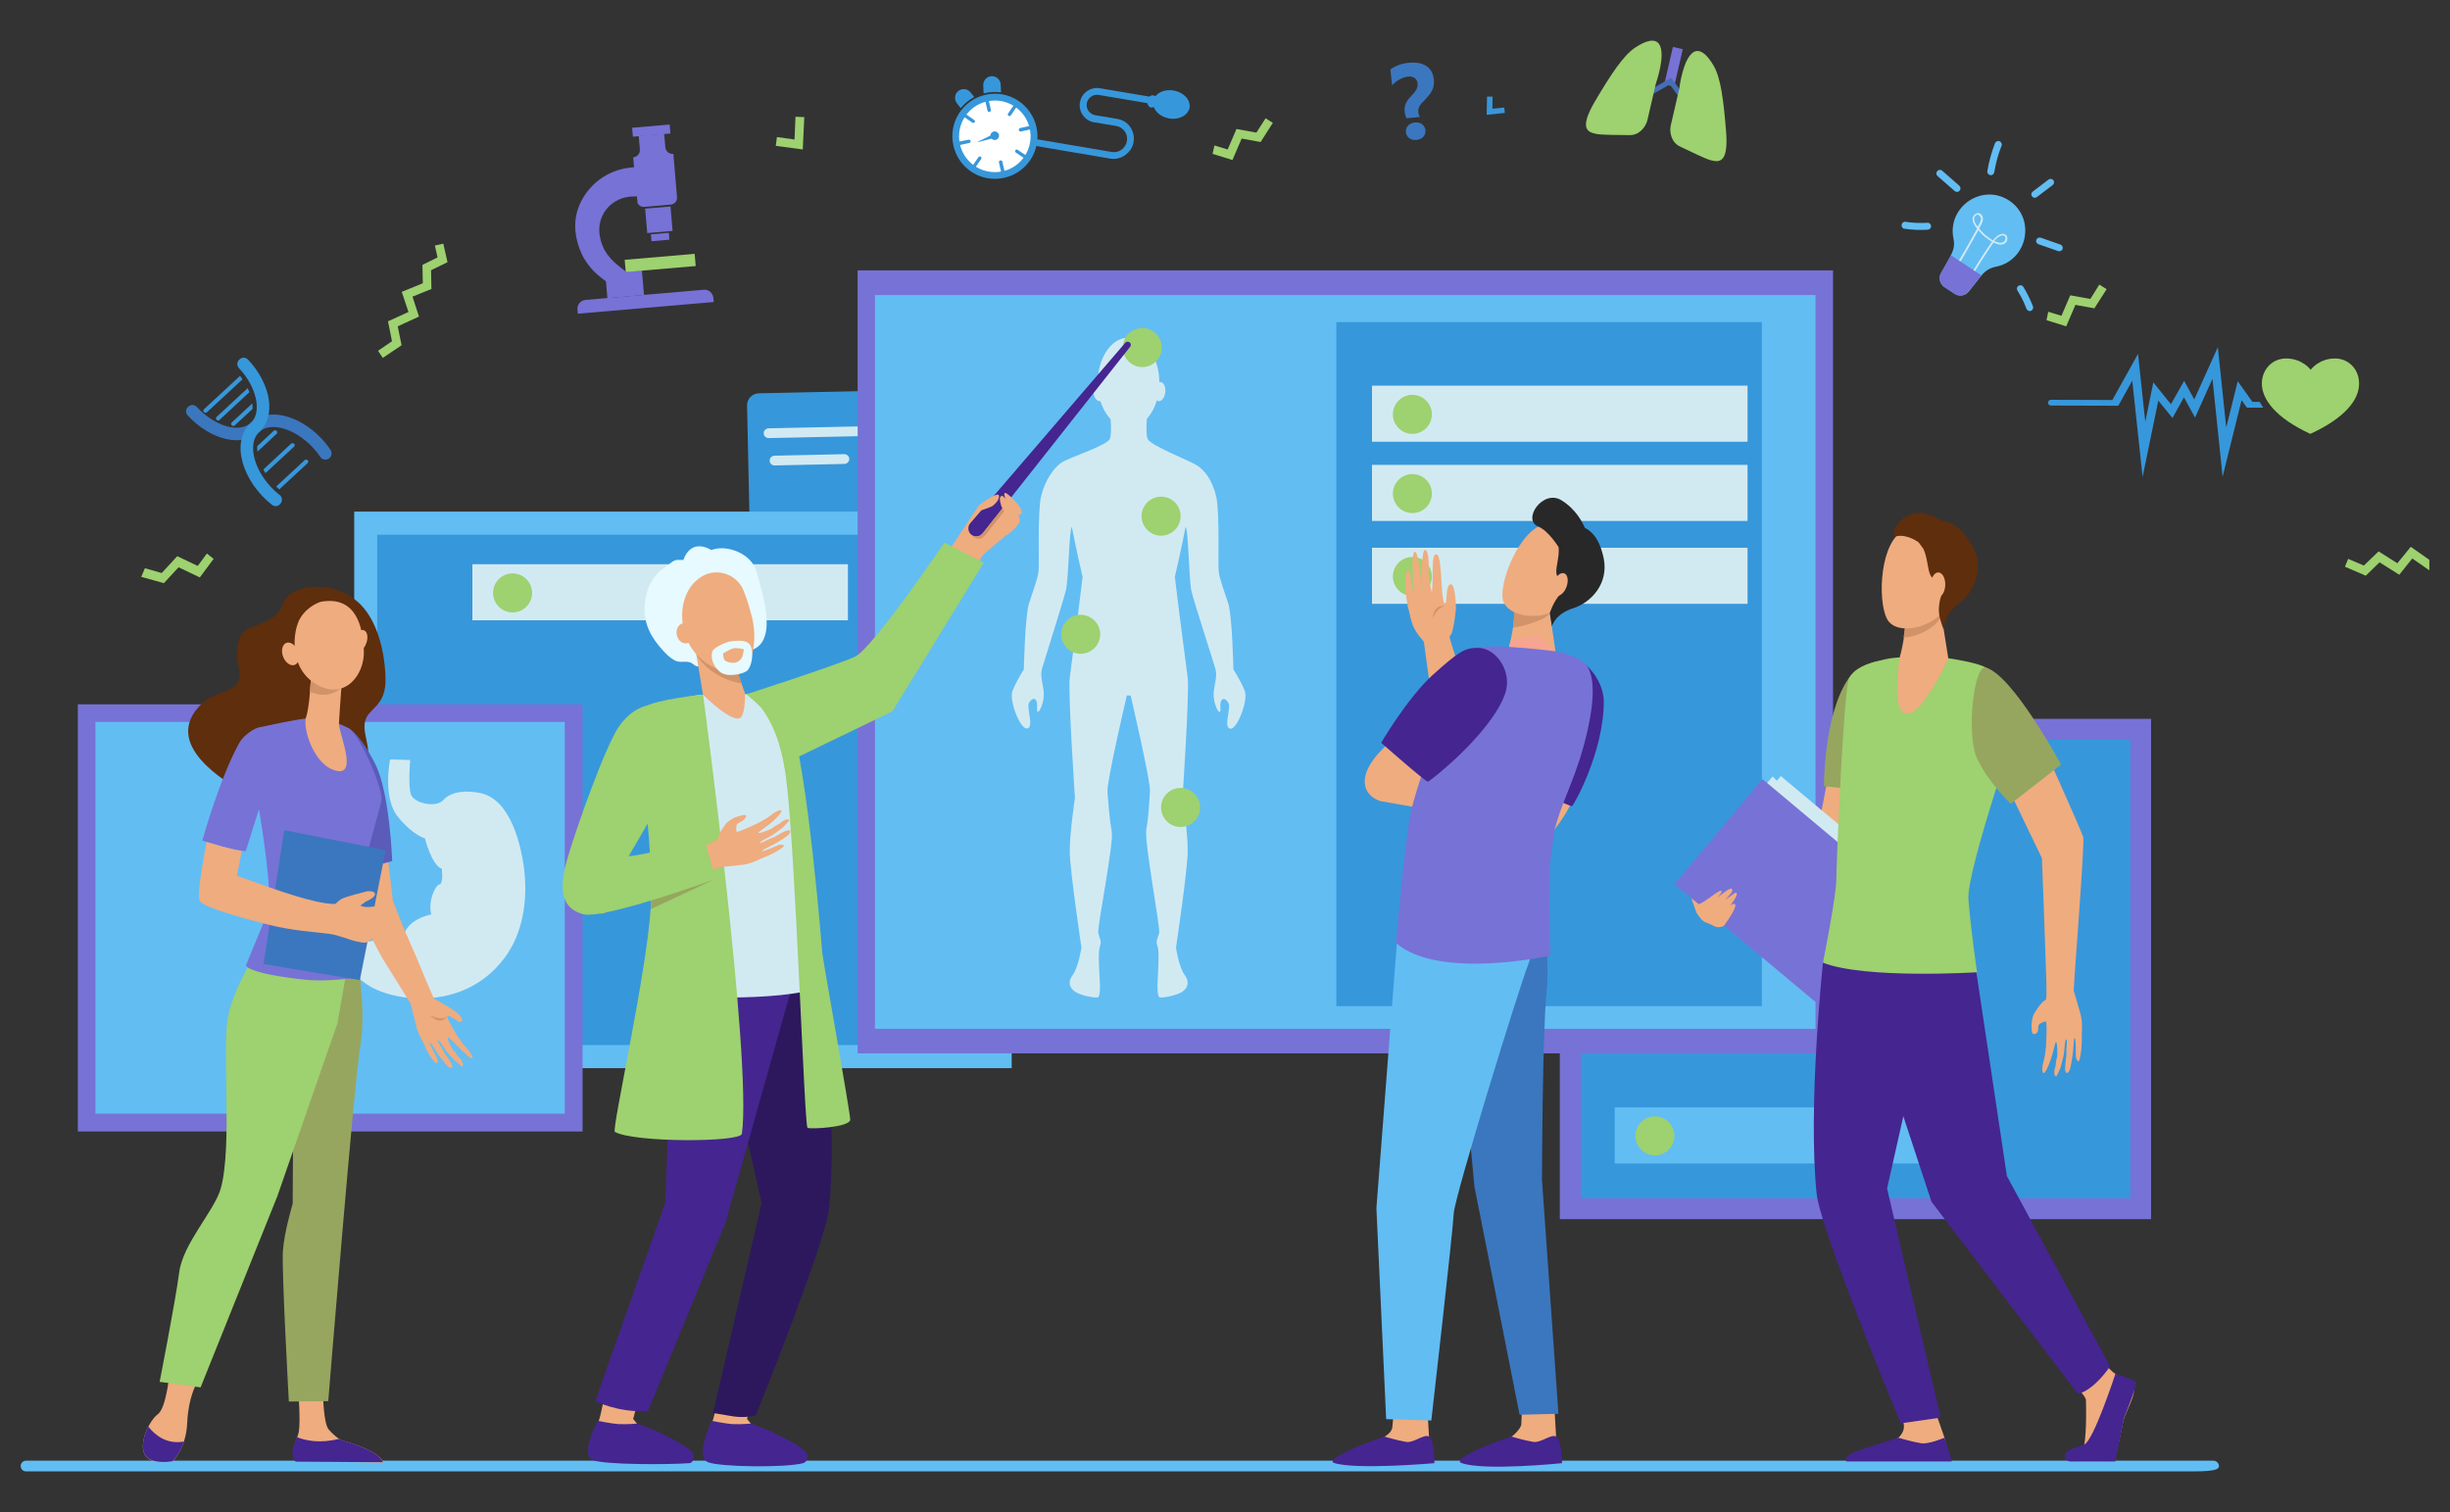 <?xml version="1.0" encoding="utf-8"?>
<!-- Generator: Adobe Illustrator 23.1.0, SVG Export Plug-In . SVG Version: 6.00 Build 0)  -->
<svg version="1.1" id="Layer_1" xmlns="http://www.w3.org/2000/svg" xmlns:xlink="http://www.w3.org/1999/xlink" x="0px" y="0px"
	 viewBox="0 0 1280 790.2" style="enable-background:new 0 0 1280 790.2;" xml:space="preserve">
<rect x="0" y="0" width="1280" height="790.2" fill="#333333" stroke="none"/>
<style type="text/css">
	.st0{fill:#3797DB;}
	.st1{fill:#FFFFFF;}
	.st2{fill:#86B1F2;}
	.st3{fill:#D1EAF2;}
	.st4{fill:#7772D6;}
	.st5{fill:#62BDF3;}
	.st6{fill:#9ED16F;}
	.st7{fill:#EFAC7F;}
	.st8{fill:#45258F;}
	.st9{fill:#D19369;}
	.st10{fill:#282828;}
	.st11{fill:#3B77BE;}
	.st12{fill:#F7A491;}
	.st13{fill:#96A65F;}
	.st14{fill:#5E2E0D;}
	.st15{fill:#5B5BBA;}
	.st16{fill:#2D185D;}
	.st17{fill:#E6FAFF;}
	.st18{fill:#466EB6;}
</style>
<g>
	<g>
		<path class="st0" d="M397.9,273.3l107-2.3c3.4-0.1,6.2-2.9,6.1-6.4l-1.2-55.3c-0.1-3.4-2.9-6.2-6.4-6.1l-107,2.3
			c-3.4,0.1-6.2,2.9-6.1,6.4l1.2,55.3C391.6,270.7,394.4,273.4,397.9,273.3z"/>
		<path class="st1" d="M455.5,237c0.2,11,9.4,19.8,20.4,19.5c11-0.2,19.8-9.4,19.5-20.4c-0.2-11-9.4-19.8-20.4-19.5
			C464,216.8,455.3,226,455.5,237z"/>
		<path class="st2" d="M469.4,228.7c0.1,3.3,2.8,5.8,6,5.8c3.3-0.1,5.8-2.8,5.8-6c-0.1-3.3-2.8-5.8-6-5.8
			C471.9,222.8,469.3,225.5,469.4,228.7z"/>
		<path class="st2" d="M466.3,247.5l18.8-0.4l0-2.1c-0.1-3.9-3.3-6.9-7.1-6.8l-4.9,0.1c-3.9,0.1-6.9,3.3-6.8,7.1L466.3,247.5z"/>
		<g>
			<path class="st3" d="M449.3,227.7c1-0.4,1.7-1.4,1.6-2.4c0-1.4-1.2-2.5-2.6-2.5l-46.8,1c-0.3,0-0.6,0.1-0.9,0.2
				c-1,0.4-1.7,1.4-1.6,2.4c0,1.4,1.2,2.5,2.6,2.5l46.8-1C448.7,227.9,449,227.8,449.3,227.7z"/>
		</g>
		<g>
			<path class="st3" d="M442.1,242.2c1-0.4,1.7-1.4,1.6-2.4c0-1.4-1.2-2.5-2.6-2.5l-36.5,0.8c-0.3,0-0.6,0.1-0.9,0.2
				c-1,0.4-1.7,1.4-1.6,2.4c0,0.7,0.3,1.3,0.8,1.8c0.5,0.5,1.1,0.7,1.8,0.7l36.5-0.8C441.5,242.4,441.8,242.3,442.1,242.2z"/>
		</g>
	</g>
	<g>
		
			<rect x="838.7" y="351.9" transform="matrix(-1.836970e-16 1 -1 -1.836970e-16 1475.724 -463.105)" class="st4" width="261.4" height="308.9"/>
		
			<rect x="849.5" y="362.7" transform="matrix(-1.836970e-16 1 -1 -1.836970e-16 1475.724 -463.105)" class="st0" width="239.7" height="287.1"/>
		<rect x="843.6" y="578.6" class="st5" width="196.2" height="29.3"/>
		<path class="st6" d="M874.8,593.5c0,5.6-4.6,10.2-10.2,10.2c-5.6,0-10.2-4.6-10.2-10.2s4.6-10.2,10.2-10.2
			C870.2,583.3,874.8,587.9,874.8,593.5z"/>
	</g>
	<g>
		
			<rect x="211.4" y="240.9" transform="matrix(-1.836970e-16 1 -1 -1.836970e-16 769.462 55.911)" class="st5" width="290.8" height="343.5"/>
		
			<rect x="223.5" y="253" transform="matrix(-1.836970e-16 1 -1 -1.836970e-16 769.461 55.911)" class="st0" width="266.6" height="319.4"/>
		<rect x="246.8" y="294.8" class="st3" width="196.2" height="29.3"/>
		<path class="st6" d="M278,309.8c0,5.6-4.6,10.2-10.2,10.2c-5.6,0-10.2-4.6-10.2-10.2c0-5.6,4.6-10.2,10.2-10.2
			C273.4,299.6,278,304.2,278,309.8z"/>
	</g>
	<g>
		
			<rect x="60.9" y="347.7" transform="matrix(-1.836970e-16 1 -1 -1.836970e-16 652.063 307.103)" class="st4" width="223.2" height="263.7"/>
		
			<rect x="70.1" y="357" transform="matrix(-1.836970e-16 1 -1 -1.836970e-16 652.063 307.103)" class="st5" width="204.7" height="245.2"/>
		<path class="st3" d="M203.8,396.8c0,0-4.1,20,4.1,30c8.2,10,14.1,11.2,14.1,11.2s3.5,14.1,8.8,15.9c0,0,1,7.8-1.2,8.2
			c-2.2,0.4-6.1,8.8-4.3,15.7c0,0-13.7,2.4-14.7,12.7c0,0-3.5,1.4-7.1,0.2c-3.5-1.2-11,2.2-16.5,1.6c-5.5-0.6-14.3-10.2-22.9-6.3
			c-8.6,3.9-6.3,44.9-6.3,44.9h8c0,0-0.6-29.8,3.7-30.4c4.3-0.6,9.2,4.9,22.3,13.9c13.1,9,50.2,14.5,71.5-13.5
			c9.9-13,12.4-30.2,10.6-46.1c-1.6-13.4-7.2-37.5-23.3-40.5c-6.2-1.2-14.6-1.3-19.2,3.9c-3.5,3.9-15.1,1.6-16.7-3.1
			c-1.6-4.7-0.4-18-0.4-18L203.8,396.8z"/>
	</g>
	<polygon class="st6" points="108.1,289.2 103.3,295.7 92.6,290.6 84.5,299.4 75.7,296.9 73.8,301.4 85.6,304.7 93.3,296.4 
		104.4,301.7 111.6,292 	"/>
	<g>
		<path class="st5" d="M1156.4,763.2H13.6c-1.6,0-2.8,1.3-2.8,2.8l0,0c0,1.6,1.3,2.8,2.8,2.8h1132.3c12.1,0,13.4-1.3,13.4-2.8
			S1158,763.2,1156.4,763.2z"/>
	</g>
	<polygon class="st6" points="1269.2,292.5 1259.5,285.7 1252.5,294.3 1242.7,288.1 1235,295.5 1226.8,292 1225.1,296.1 1236,300.8 
		1243.2,293.8 1253.5,300.3 1260.3,291.8 1269.2,298 	"/>
	<polygon class="st6" points="233.8,137 225.2,141.2 225.4,151 215.5,155 218.9,165.4 207.8,170.5 209.8,180.4 200,187 197.5,183.3 
		204.8,178.3 202.7,167.9 213.4,163 209.9,152.5 220.9,148 220.7,138.4 228.6,134.5 227.2,128.3 231.6,127.3 	"/>
	<g>
		
			<rect x="448" y="141.4" transform="matrix(-1 -1.224647e-16 1.224647e-16 -1 1405.662 691.77)" class="st4" width="509.6" height="409.1"/>
		
			<rect x="511.1" y="100.2" transform="matrix(-1.836970e-16 1 -1 -1.836970e-16 1048.716 -356.946)" class="st5" width="383.4" height="491.4"/>
		<g>
			<ellipse class="st3" cx="589.6" cy="199.9" rx="16.1" ry="23.5"/>
			<path class="st3" d="M602.8,204.3c-0.3,2.7,0.8,5.1,2.5,5.3c1.6,0.2,3.2-1.9,3.5-4.7c0.3-2.7-0.8-5.1-2.5-5.3
				C604.6,199.5,603.1,201.6,602.8,204.3z"/>
			<path class="st3" d="M571.2,205c0.3,2.7,1.9,4.8,3.5,4.6c1.6-0.2,2.7-2.6,2.4-5.3c-0.3-2.7-1.9-4.8-3.5-4.6
				C572,199.9,570.9,202.2,571.2,205z"/>
			<path class="st3" d="M529,360.9c2-5.1,5.9-11.1,5.9-11.1s0.6-28,2.7-34.5c2.1-6.6,4.6-13,5-16.8c0.4-3.9-0.6-31,1.3-39.1
				c1.9-8.1,6.7-15.6,11.7-18.3c5-2.7,22.6-8.4,24.2-11.7c1.6-3.3-0.3-18.4-0.3-18.4l10.2-3v0l0,0l0,0v0l10.2,3
				c0,0-1.9,15.1-0.3,18.4c1.6,3.3,19.8,10.5,24.8,13.2c5,2.7,9.1,8.6,11,16.8c1.9,8.1,0.9,35.2,1.3,39.1c0.4,3.9,2.9,10.3,5,16.8
				c2.1,6.6,2.7,34.5,2.7,34.5s3.9,6,5.9,11.1c2,5.1-4.1,20.8-7.7,19.8c-3.6-1,0.9-11-0.9-13.6c-1.7-2.6-3.3-2.3-3.9-0.4
				c-0.6,1.9,0.3,5.3-0.7,5.3c-1,0-3.4-5.6-3-10.1c0.4-4.6,1.9-8.6,1-12c-0.9-3.4-11.2-35.1-12.6-40.9s-1.6-33.2-3.1-33.6
				c0,0-2.7,13.8-5.6,26l2.3,18.8c0,0,3.4,25.8,4.4,33.8c1,8-2.7,62.9-2.7,62.9s2.9,18.4,2.7,28.3c-0.1,9.8-6.1,49.9-6.1,49.9
				s1.4,10.1,4.6,14.4c3.1,4.3,0.9,7.7-2.4,9.3c-3.3,1.6-9.3,2.7-10.8,2.3c0,0-1.4,0-1-8.4c0.4-8.4,0.9-15.8-0.1-18.4
				c-1-2.6,0.1-3.9,0.9-6.8c0.7-3-8-48.2-6.7-54.4c1.3-6.3,1.5-14.5,1.9-19.7c0.4-5.1-10.1-50-10.1-50h-2c0,0-10.6,45.2-10.1,50.3
				c0.4,5.1,1,14.3,2.2,20.5c1.3,6.3-7.7,50.3-7,53.3c0.7,3,1.9,4.3,0.9,6.8c-1,2.6-0.6,10-0.1,18.4c0.4,8.4-1,8.4-1,8.4
				c-1.6,0.4-7.6-0.7-10.8-2.3c-3.3-1.6-5.6-5-2.4-9.3c3.1-4.3,4.6-14.4,4.6-14.4s-6-40.1-6.1-49.9c-0.1-9.8,2.7-28.3,2.7-28.3
				s-3.7-54.9-2.7-62.9c1-8,4.4-33.8,4.4-33.8l2.3-18.8c-2.9-12.1-5.6-26-5.6-26c-1.4,0.4-1.7,27.1-3.1,32.9
				c-1.4,5.9-11.7,38.1-12.6,41.5c-0.9,3.4,0.6,7.4,1,12c0.4,4.6-2,10.1-3,10.1c-1,0-0.1-3.4-0.7-5.3c-0.6-1.9-2.1-2.1-3.9,0.4
				c-1.7,2.6,2.7,12.6-0.9,13.6C533.2,381.7,527,366,529,360.9z"/>
		</g>
		
			<rect x="698.2" y="168.3" transform="matrix(-1 -1.224647e-16 1.224647e-16 -1 1618.669 694.003)" class="st0" width="222.3" height="357.4"/>
		<path class="st6" d="M616.8,269.7c0,5.6-4.6,10.2-10.2,10.2c-5.6,0-10.2-4.6-10.2-10.2c0-5.6,4.6-10.2,10.2-10.2
			C612.3,259.5,616.8,264,616.8,269.7z"/>
		<path class="st6" d="M574.8,331.4c0,5.6-4.6,10.2-10.2,10.2c-5.6,0-10.2-4.6-10.2-10.2c0-5.6,4.6-10.2,10.2-10.2
			C570.2,321.3,574.8,325.8,574.8,331.4z"/>
		<circle class="st6" cx="616.8" cy="421.9" r="10.2"/>
		<path class="st6" d="M607,181.6c0,5.6-4.6,10.2-10.2,10.2c-5.6,0-10.2-4.6-10.2-10.2c0-5.6,4.6-10.2,10.2-10.2
			C602.4,171.4,607,176,607,181.6z"/>
		<rect x="716.8" y="201.5" class="st3" width="196.2" height="29.3"/>
		<path class="st6" d="M748.1,216.5c0,5.6-4.6,10.2-10.2,10.2c-5.6,0-10.2-4.6-10.2-10.2c0-5.6,4.6-10.2,10.2-10.2
			C743.5,206.3,748.1,210.9,748.1,216.5z"/>
		<rect x="716.8" y="242.9" class="st3" width="196.2" height="29.3"/>
		<path class="st6" d="M748.1,257.9c0,5.6-4.6,10.2-10.2,10.2c-5.6,0-10.2-4.6-10.2-10.2c0-5.6,4.6-10.2,10.2-10.2
			C743.5,247.7,748.1,252.3,748.1,257.9z"/>
		<rect x="716.8" y="286.2" class="st3" width="196.2" height="29.3"/>
		<path class="st6" d="M748.1,301.2c0,5.6-4.6,10.2-10.2,10.2c-5.6,0-10.2-4.6-10.2-10.2c0-5.6,4.6-10.2,10.2-10.2
			C743.5,291,748.1,295.6,748.1,301.2z"/>
	</g>
	<g>
		<path class="st7" d="M821.2,418.2c-0.5,1.8-0.8,2.4-1.4,3.6c-4,7.8-13.3,18.9-13.3,18.9l-7.2-17.3c0,0,1.2-5.4,3.2-13.2
			C809.4,412.1,816,413.2,821.2,418.2z"/>
		<path class="st8" d="M779.9,403.1c0,0,40.1,18.4,41.4,18.1c0.8-0.2,16.5-28.1,16.6-54.4c0.1-12.1-11.7-26.7-24.9-23.8
			c-6.6,1.5-6.5,3.4-16.3,18.6C787,376.8,779.9,403.1,779.9,403.1z"/>
		<path class="st7" d="M745.6,733.9c0,0,1,16.8,1,16.9c0.4,2.1,1.7,7.4,1.7,9.4c0,7.3-32.5-6.2-25.2-9.4c0.7-0.3,4.1-2.5,4.3-5
			c0.3-3.8,1.2-11.6,1.2-11.6L745.6,733.9z"/>
		<path class="st8" d="M723.2,750.6c0,0,7.6,2.2,11.5,2.8c3.9,0.6,9-4.1,11.8-2.9c3,1.4,2.9,14,2.9,14s-40.9,3.6-52.4-0.1
			C692.6,762.9,707.7,755.8,723.2,750.6z"/>
		<path class="st7" d="M812,733.9c0,0,1,16.8,1,16.9c0.4,2.1,1.7,7.4,1.7,9.4c0,7.3-32.5-6.2-25.2-9.4c0.7-0.3,5.1-4.2,5.3-6.6
			c0.3-3.8,0.2-9.9,0.2-9.9L812,733.9z"/>
		<path class="st8" d="M789.6,750.6c0,0,7.6,2.2,11.5,2.8c3.9,0.6,9-4.1,11.8-2.9c3,1.4,3.2,14,3.2,14s-41,4.2-52.6-0.1
			C759,762.7,774,755.8,789.6,750.6z"/>
		<g>
			<path class="st7" d="M773.6,384.5c-0.1-0.4-0.4-1.1-0.8-2.3c-1.4-4.2-4.4-13.1-7-21.8l0-0.1c-0.8-3.1-2.6-8.4-4.2-13.6
				c-1.9-5.8-4.2-12.9-4.3-14.1c0.1-0.2,1.1-1.4,1.2-1.9c1-2.9,1.8-9,2.1-12c0.2-1.9-0.3-13.4-2.5-13.4c-2.6,0-2.1,6.1-2.6,9.3
				c-0.1,0.7-1.2,0.7-1.3,0c-0.2-1.1-0.4-2.5-0.7-4.6l-0.6-9.1c-0.1-0.7-0.3-11.3-2.6-11.3c-2.7,0-1.3,11.1-2.2,20.1
				c-0.3-1-0.6-2.3-0.8-3.4c0-0.6-0.8-5-1.1-6.4c0.4-2.5,0.6-12.9-1.9-12.5c-1.3,0.2-1.6,11.9-1.6,11.9c0,0.8,0.5,8.5,0.4,9.6
				c-0.3-2-1.9-20.6-3.8-20.6c-1.6,0-1.4,7-1.1,14.3c0,1.1,0.7,7.9,0.8,9c-0.8-1.4-2.3-13.8-3.1-13.8c-3.2,0-1.1,18,0.1,21
				c0.1,0.3,0.2,0.9,0.4,1.6c0.4,2,1.1,5.4,2.7,8.4c2,3.6,4.4,5.7,4.8,6.6c0.3,1.8,1.6,12.1,2.8,20.2c0.5,3.5,1.1,7.3,1.7,11.3l0,0
				c0.1,0.9,0.7,3.6,3,13.9c3.1,14.1,3.4,14.7,3.6,14.9c1.3,2.5,32.2,47.2,33.5,49.1l0.8,1.1l13-18.7L773.6,384.5z"/>
			<path class="st9" d="M748.5,323.2c0,0,2.3-6.3,6.5-6.3c0,0-2.3-0.9-4.3,0.8C748.7,319.3,748.5,323.2,748.5,323.2z"/>
		</g>
		<g>
			<path class="st7" d="M809,315.6l3.7,24.8c0,0-14,12-22.2,9.5c-6.9-2.1-2.2-11.7-2.2-11.7s3.7-13.3,2.5-20.2
				C789.8,311,809,315.6,809,315.6z"/>
			<path class="st9" d="M806.4,323.1c-3.5,1.8-10.5,4.2-15.9,4.8c0.5-3.5,0.8-7.2,0.4-9.9c-0.5-3.2,3.3-4,7.6-3.9
				c5.6,0.5,10.6,1.4,10.6,1.4l0.7,4.8C808.7,321.5,807.6,322.5,806.4,323.1z"/>
			<path class="st7" d="M826.7,286.9c0.6,0-5.5,27.7-15,32.5c-9.5,4.8-23.6,2.3-26.3-5.2c-2.9-8.3,7.8-36.6,21.1-40.2
				C819.9,270.5,826.7,286.9,826.7,286.9z"/>
			<path class="st10" d="M815.8,261.4c7.6,4.7,11,11.6,12.2,14.4c3.6,1.8,7.8,5.7,9.9,16.2c2.5,12.9-6.5,22.8-16,25.8
				c-9.6,3-11.1,9.5-11.1,9.5l-1.1-7.1c0,0,2.1-6.3,5.3-9.5c3.2-3.2-1.5-7.8-1.9-11.5c-0.3-2.9,1.7-8.5,1.2-13.3
				c0,0-5.3-8.6-10.5-10.7C794.9,271.6,806.1,255.4,815.8,261.4z"/>
			<path class="st7" d="M811.7,304.1c-1.2,3.2-0.7,6.4,1.1,7.1c1.9,0.7,4.4-1.3,5.6-4.5c1.2-3.2,0.7-6.4-1.1-7.1
				C815.5,298.8,813,300.9,811.7,304.1z"/>
		</g>
		<path class="st7" d="M776.4,428.2l-55.1-9.6c0,0,6.3-16.9,8.5-16.9s41.7,18.4,41.7,18.4l3.1,6.7L776.4,428.2z"/>
		<path class="st11" d="M804.7,468.5c0,0,5.5,28.4,3.3,49.9c-2.2,21.5-2.4,98-2.4,98l8.6,122.3l-20.3,0.5c0,0-24.1-122.2-23.6-119.1
			c0.4,3.1-8.1-86.1-8.1-86.1l28.7-68.1L804.7,468.5z"/>
		<path class="st5" d="M799.3,467.2c0,0,3.6,25.6-0.9,36.8c-4.5,11.2-38.5,121.2-38.9,130.1c-0.4,9-11.7,108.1-11.7,108.1l-23.6-0.7
			l-5.1-110.2l10.7-138.5l10.4-35L799.3,467.2z"/>
		<path class="st12" d="M812.7,340.4c0,0-5.8,4.1-11.2,3.6c-5.4-0.5-13.1-5.8-13.1-5.8l1.1-3.9c0,0,14-2.2,14.4-1.9
			C804.2,332.6,812.7,340.4,812.7,340.4z"/>
		<path class="st7" d="M750.7,400.9c0,0-20.9,21-30.3,17.4c-9.4-3.6-13.3-15.8,9.7-33.8C750.6,368.5,750.7,400.9,750.7,400.9z"/>
		<path class="st4" d="M736.6,426.8c3.1-18,25.6-74,27.3-84.3c0.9-5,13-5.1,24.5-4.5c12.2,0.7,24.3,2.3,24.3,2.3s10.8,1.9,15.5,6.6
			c4.7,4.7,6,17.9-0.8,42.8c-5.4,19.7-12.1,30.5-15.4,44.8c-0.7,4.8-1.2,9.5-2,15.1c-1.2,21.4,0,49.7,0,49.7s-58.7,13-80.7-6.7
			C729.4,492.7,733.4,445.2,736.6,426.8z"/>
		<path class="st8" d="M721.6,388.1c0,0,23,20.3,24.4,20.3c0.9,0,32.9-25.1,40.3-45.8c4.1-11.4-4.5-24.2-14.3-24.1
			c-6.8,0-9.8,1.9-23.3,14C735.3,364.6,721.6,388.1,721.6,388.1z"/>
	</g>
	<g>
		<path class="st7" d="M88.4,719c0,0-1.7,16.8-5.9,19.9c-4.3,3.1-9.9,14.5-7.1,20.7c2.8,6.2,14.7,4,14.7,4s7.1-6.5,7.7-20.1
			c0.6-13.6,4.9-20.6,4.9-20.6L88.4,719z"/>
		<path class="st7" d="M155.8,725.7c0,0,1.3,17,0.3,22.5c-0.6,3-3.8,9-2.3,11.8c1.5,2.8,3.2,3.5,3.2,3.5l43.2,0.7
			c0,0-0.1-5.4-20.6-11.3c-2.6-0.7-5.5-3.3-7.8-5.9c-2.8-3.1-3-18-3-18L155.8,725.7z"/>
		<path class="st13" d="M186.6,500.3c0,0,4.9,27.5,1.7,45.6c-3.2,18-16.8,186.2-16.8,186.2l-20.6,0.2c0,0-3.8-68.8-3.1-78.6
			c0.6-9.7,5.1-24.7,5.1-24.7l0.4-58.8l21.8-74.1L186.6,500.3z"/>
		<path class="st6" d="M135.9,494.6c0,0-13.6,20.1-16.8,36.8c-3.2,16.7,2.4,67.8-3.8,89.7c-3.4,11.8-19.8,28.6-21.7,43.9
			C91.6,680.2,83.4,722,83.4,722l21.4,2.9l40.1-99.9l31.4-90.3l8.1-46.5L135.9,494.6z"/>
		<path class="st8" d="M96.1,753.2c-9.3,1.7-15.4-3.7-18.6-7.8c-2.4,4.6-3.8,10.3-2.1,14.1c2.8,6.2,14.7,4,14.7,4
			S93.8,760.2,96.1,753.2z"/>
		<path class="st8" d="M179.4,752.8c-0.7-0.2-1.5-0.6-2.3-1c-10.2,2.6-17.7,0.8-22-0.9c-1.1,3.1-2.6,6.7-2.3,9
			c0.4,2.8,1.7,3.8,1.7,3.8l45.5,0.3C200,764.1,199.9,758.7,179.4,752.8z"/>
		<g>
			<path class="st7" d="M244.6,548.5c0,0-2-2.2-2.7-3c-0.7-0.9-2.7-3.8-2.7-3.8s-6.4-10.4-5.5-10.8c0.8-0.4,2.9,0.8,3.5,1.3
				c0.6,0.5,1.4,1,2,1.5c0.6,0.5,1.5,0.5,2.2-0.2c0.7-0.7-1.3-3.3-2.2-4c-2.7-2.3-11.3-7.1-12.2-7.6c-1-0.6-8.7-20.6-11.9-27.3
				c0,0,0,0,0,0c-4.9-11-9.3-22.6-9.8-23.8l-6.1-51.1l-19.9-5.2c0,0,6,56.8,6.6,59.6c0.3,1.3,13.6,26.1,13.6,26.1
				c7.3,11.8,13.8,22.1,15,24.2c0,0,1.9,7,2.9,11.5c0.9,4.5,3.7,8.3,4.1,9.5c0.1,0.2,1.4,4.5,5,8.8c3,3.7,1.9-1.2,1.9-1.2
				s-4.4-7.9-3.7-8.2c0.5-0.2,2.7,4.3,6,8.5c0.9,1.1,1.7,2.1,2.5,3.1c2.1,2.5,4.2,2,2.5-1c-0.6-1.1-1.7-2.8-2.6-3.9
				c-1-1.2-1.5-2.7-2.2-3.8c-1.4-2.3-2.4-3.9-2.3-3.9c0.2,0,0.2-0.7,1.2,0.5c1.1,1.3,2.9,4.7,4.7,6.5c1,1,3.1,3.3,3.1,3.3
				s3.7,3.4,3.9,3.2c1.3-0.9-0.6-4-2.2-5.3c-0.6-1.3-2.8-3.7-2.8-3.7s-3.4-5.8-2.5-6.3c0.7-0.4,11.4,11.9,12.7,10.9
				C247.7,552.3,244.6,548.5,244.6,548.5z"/>
			<path class="st9" d="M224.6,530.4c0,0,5.9,3.3,9,0.6c0,0-1.2,2.2-3.7,2.2C227.3,533.3,224.6,530.4,224.6,530.4z"/>
		</g>
		<path class="st14" d="M147.4,316.2c-2.9,7.9-10.4,9-18,12.4c-5.1,2.3-6.8,11.8-5.1,18.4c4.4,16.7-9.4,11.6-18.8,20.6
			c-22.6,21.6,14.8,42,20.1,45.4c5.3,3.4,25.5,9.9,29,10.4c10.7,1.5,24.7-4.2,33.5-16.6c8.9-12.4,1.1-21.2,2.5-29.3
			c1.4-8,11.4-7.6,10.8-23.7c-0.6-17.3-6-31.4-13.7-38.6c-12.8-12-31.1-9.5-37-4.1C149.1,312.8,148,314.5,147.4,316.2z"/>
		<path class="st15" d="M182.2,380.5c0,0,5.9,2.7,14,19c7.5,15.2,8.7,50.4,8.7,50.4s-11.9,3.8-18.8,2.5
			C179.3,451.1,182.2,380.5,182.2,380.5z"/>
		<path class="st4" d="M159.7,375.4c0,0-4,0.3-24.2,4.6c-3.3,0.7-8.4,4.5-10.4,8c-10.3,18.4-19.4,51.2-19.4,51.2s16.9,5.5,22.7,5.5
			l6.9-21.9c0,0,7.9,46.1,4.6,54c-3.3,7.8-11.4,27.6-11.4,27.6s0.1,4.2,31,7.5c12.4,1.3,27.8-1.3,27.8-1.3s-2.8-30-0.3-43
			c4.1-21.2,12-46.6,12.4-49.8c0.7-5.2-11.4-34.7-17.6-37.5c-1.6-0.7-4.3-2.2-6.6-2.8C168.1,375.9,159.7,375.4,159.7,375.4z"/>
		<path class="st7" d="M162.4,354.5c0,0-0.6,14.8-2.5,20.2c-1.9,5.4,3.9,25.2,15.7,28c10.6,2.6,3-15.8,1.5-23.7
			c-0.2-0.9,1.9-28.2,1.9-28.2L162.4,354.5z"/>
		<path class="st9" d="M178.2,359.5c0.9-4.7,1.8-8.5,1.8-8.5l-17.6,3.6c0,0-0.1,3-0.5,6.8C168.5,364.4,174.2,363,178.2,359.5z"/>
		<path class="st7" d="M167.7,314.4c0,0-6.9,1.9-10.9,8.7c-4,6.8-6,26.3,8.7,34.6c14.6,8.3,25-5,24.6-17.5
			C189.7,327.7,186.2,311.2,167.7,314.4z"/>
		<path class="st7" d="M191.4,336c-1.1,3.1-3.4,5.1-5.2,4.4c-1.8-0.6-2.4-3.6-1.3-6.7c1.1-3.1,3.4-5.1,5.2-4.4
			C191.9,329.9,192.5,332.9,191.4,336z"/>
		<path class="st7" d="M155.7,340.2c1.2,3.2,0.4,6.4-1.7,7.2c-2.2,0.8-4.9-1.1-6.1-4.3c-1.2-3.2-0.4-6.4,1.7-7.2
			C151.8,335.1,154.5,337.1,155.7,340.2z"/>
		<polygon class="st11" points="188,512.1 137.7,503.7 148.5,433.8 201.5,444.2 		"/>
		<path class="st7" d="M195.6,473.7c-0.1-0.3-4.2,0.9-7.1-0.4c-0.6-0.2,2-1.6,2.4-2.1c0.1-0.1,5-2,5-4c0-2-4.1-1.5-4.1-1.5
			s-11.8,2.9-13.6,4.1c-1.8,1.2-2.7,2.3-2.8,2.4c-0.7,0.1-1.3,0.1-1.7,0.1c-10.2-0.6-25.9-6-49.9-14.7l2.5-13
			c-5.3-0.7-14.2-3.4-18.4-4.7c-1.7,9.9-5.1,27-3.6,30.7c1,2.6,13.8,6.6,28.1,10.5c18.2,5,23.3,4.9,39.5,6.8
			c4.9,0.6,11.3,3.4,13.9,3.9c3.8,0.7,5,1.4,7.3-0.2c1.9-1.4,2.5-5.5,2.8-8.1C196.2,478.7,196.4,476.8,195.6,473.7z"/>
	</g>
	<g>
		<g>
			<path class="st0" d="M1180.6,210l-3.8,0l-7.7-10.8l-6,24.2l-4.4-42l-12.3,27.3l-5.3-9.7l-6.9,12.2l-9.2-11.4l-4.2,20.6l-3.8-35.5
				l-13.4,24.1l-32.1-0.1c-0.8,0-1.5,0.6-1.5,1.5l0,0c0,0.8,0.6,1.5,1.5,1.5l35.2,0.1l7.3-13.1l5.4,50.3l8.2-39.9l7.4,9.1l6-10.8
				l5.8,10.6l9.1-20.3l5.3,51.2l9.9-40l2.8,3.9l8.5,0C1181.8,211.9,1181.1,210.9,1180.6,210z"/>
			<path class="st6" d="M1207.2,193.2c0,0,4.3-5.9,12.7-5.9c7.5,0,12.7,6.1,12.6,13.2c0,8.2-7.1,17.8-25.5,26.2
				c-18.3-8.5-25.3-18.2-25.3-26.3c0-7.1,5.2-13.1,12.7-13.1C1202.9,187.3,1207.2,193.2,1207.2,193.2z"/>
		</g>
	</g>
	<g>
		
			<rect x="337.4" y="108.5" transform="matrix(-0.996 8.504144e-02 -8.504144e-02 -0.996 696.669 200.014)" class="st4" width="13.3" height="12.8"/>
		
			<rect x="340.2" y="121.9" transform="matrix(-0.996 8.502980e-02 -8.502980e-02 -0.996 698.941 217.719)" class="st4" width="9.4" height="3.6"/>
		<path class="st4" d="M330.8,82.2c2.1-0.2,3.7-2,3.5-4.2l-0.6-7l13.3-1.1l0.6,7c0.2,2.1,2,3.7,4.2,3.5l1.9,22.6
			c0.2,2-1.3,3.7-3.3,3.9l-13.8,1.2c-1.5,0.1-2.9-0.7-3.5-2C332.8,103.8,330.8,82.2,330.8,82.2z"/>
		
			<rect x="330.2" y="65.8" transform="matrix(-0.996 8.505048e-02 -8.505048e-02 -0.996 684.751 107.209)" class="st4" width="19.7" height="4.7"/>
		
			<rect x="316.7" y="142" transform="matrix(-0.996 8.504908e-02 -8.504908e-02 -0.996 663.971 268.632)" class="st4" width="19.2" height="12.9"/>
		<path class="st4" d="M301.9,163.9l71-6.1l-0.2-2.1c-0.2-2.6-2.5-4.6-5.1-4.3l-61.6,5.3c-2.6,0.2-4.6,2.5-4.3,5.1L301.9,163.9z"/>
		
			<rect x="326.5" y="134.1" transform="matrix(-0.996 8.504893e-02 -8.504893e-02 -0.996 700.071 244.802)" class="st6" width="36.7" height="6.4"/>
		<path class="st4" d="M339.5,102.3c-4.6,0.2-9.5,0.4-9.5,0.4l-0.5,0c-11.3,0.8-21.2,12.4-13.9,27.5l0.2,0.4
			c3.9,6.7,9,9.3,16.1,15.2l-6.2,7.3c-7.5-5.3-14.7-8.5-20.4-17.8c-0.1-0.2-8.6-13.7-2.7-27.9c4.9-11.5,15-18.3,25.8-19.7l10.4-1.3
			L339.5,102.3z"/>
	</g>
	<g>
		<g>
			<path class="st7" d="M532.4,271.3c-0.5-4.2-12-7.6-15.5-8.6c-3.4-1-1.2-0.2-5,1c-0.5,0.1-11.9,17.6-11.9,17.6
				c-3.6,5.7-36.8,56.3-47.9,64c-11.4,7.9-56.8,21.6-56.8,21.6l-2.1,29c0,0,62.7-21.5,76.2-33c11.1-9.5,33.3-55.5,43.9-72.5l0,0
				C516,286.9,532.8,275.5,532.4,271.3z"/>
			<path class="st8" d="M590.5,181.1l-77,97.5l-0.1,0.1c-1.4,1.8-4.1,2.1-5.9,0.7c-1.8-1.4-2.1-4.1-0.7-5.9c0,0,0.1-0.1,0.1-0.1
				l81-94.3l0,0c0.6-0.7,1.6-0.7,2.3-0.2C590.9,179.5,591,180.4,590.5,181.1z"/>
			<path class="st9" d="M524.1,265.1l-10.7,13.5l-0.1,0.1c-1.4,1.7-3.8,2.1-5.6,0.9c0.2,0.4,0.6,0.7,0.9,1c1.8,1.4,4.5,1.1,5.9-0.7
				l0.1-0.1l11.1-14C525.3,265.6,524.7,265.3,524.1,265.1z"/>
			<path class="st7" d="M523.8,259.1c0,0,11.4,10.1,8.5,14.3c-3.2,4.7-7.2,7.2-7.4,5.8c-0.2-1.4,2.4-8.2,2.4-8.2s-3.6-4.6-4.3-7
				C522.3,261.5,521.8,259,523.8,259.1z"/>
			<path class="st7" d="M518.4,264.5c0,0-7.2,3.1-7.6,2.2c-0.4-0.9,1.1-3,1.1-3s9.6-7.3,10-4.7C522.3,261.7,518.4,264.5,518.4,264.5
				z"/>
			<path class="st7" d="M531.1,262.7c0,0-6.2-7-6.4-4.7c-0.3,2.8,4.9,11,7.4,11C534.6,269,534.6,266.6,531.1,262.7z"/>
			<path class="st6" d="M385.8,364.1c0,0,51.6-16.6,60.9-21c9.3-4.4,46.7-59.6,46.7-59.6L514,294c0,0-45.8,74.5-47.8,77.7
				l-63.5,30.7L385.8,364.1z"/>
			<path class="st7" d="M376.1,725.1c0,0-2.7,15.5-4.1,18c-1.4,2.5,10.3,16.3,16.7,14.1c3.6-1.3,4.2-12.6,4.2-12.6l-2.6-3.2
				l3.6-13.5L376.1,725.1z"/>
			<path class="st8" d="M371.8,742.4c0,0,7.5,1.5,11,1.7c4.5,0.2,9.7-0.3,9.7-0.3s9.4,3.5,12.3,5c6.6,3.3,14.6,7.3,16.7,10.5
				c0.7,1,0.6,4.5-1.9,5.2c-9.6,2.5-43.5,2-49.7-0.5C362.8,761,371.8,742.4,371.8,742.4z"/>
			<path class="st7" d="M316.6,725.1c0,0-2.7,15.5-4.1,18c-1.4,2.5,10.3,16.3,16.7,14.1c3.6-1.3,4.2-12.6,4.2-12.6l-2.6-3.2
				l3.6-13.5L316.6,725.1z"/>
			<path class="st8" d="M312.3,742.4c0,0,7.5,1.5,11,1.7c4.5,0.2,9.7-0.3,9.7-0.3s9.4,3.5,12.3,5c6.6,3.3,14.6,7.3,16.7,10.5
				c0.7,1,0.7,5-1.9,5.2c-10.7,0.8-44.1,0.9-50.4-1.6C302.7,759.9,312.3,742.4,312.3,742.4z"/>
			<g>
				<path class="st16" d="M418.3,485.2l11.7,30.3c0,0,7.6,72.3,3.2,115.7c-1.9,18.1-38.3,108.3-38.3,108.3s-5,1.5-11.5,0.6
					c-2.7-0.4-10.9-1.8-10.9-1.8l25.4-109.7l-9.9-43.9L374,497.9L418.3,485.2z"/>
				<path class="st8" d="M361.8,486.8l-10,33.8l-4.3,108l-36.5,103.4c0,0,10.9,6,27.5,5.4l40.5-98.4L414,514.7l-1.4-26.8
					L361.8,486.8z"/>
			</g>
			<path class="st3" d="M365.5,363.1c0,0-15.1,2.1-19.1,5c-4.5,3.3-18.3,18.6-18.3,18.6s28.8,82.6,27.7,97.3
				c-1.1,14.7-4.3,36.5-4.3,36.5s56,3.5,77.2-4.8c0,0-6.7-33.3-6.7-42s-9.8-94.9-12.5-99.5c-2.7-4.6-17-11.4-19.9-11.5
				C378.9,361.9,365.5,363.1,365.5,363.1z"/>
			<path class="st6" d="M444.2,585.2c0.4-1.8-14.4-84.3-14.6-87.3c-2.4-29.3-10.5-119.3-20.8-131.7c-1.2-1.2-4.3-2.1-7.7-2.5
				c-5.7-0.7-11.5-1.2-11.5-1.2s7,5.7,8.7,8.1c7.7,10.9,10.8,23.5,12.5,36.9c4.9,39,9.4,181.2,11.1,181.8
				C423.9,590.1,443.4,589,444.2,585.2z"/>
			<path class="st17" d="M371.6,287.4c0,0-10.2-6.9-14.6,5.2c0-0.1-3.6-0.1-4.1,0.1c-2.1,0.7-4.1,2.9-6,4.1
				c-6.7,4.3-9.8,12.6-10.1,20.2c-0.4,9.3,3.4,16.1,9.5,22.8c1.8,2,3.7,3.9,6.1,5.2c2.8,1.5,5.1,0.3,7.8,1c2.2,0.5,3,2.9,5.7,2.1
				c3.7-1.2,7.6-5.9,12.2-5.2c4.6,0.7,15.2-3.5,15.2-3.5c13.6-5.3,4.4-31.7,1.8-41.1C392.6,289.5,380,284.2,371.6,287.4z"/>
			<path class="st7" d="M383.9,347.4l3.5,9.7l1.9,5.4c0,0,0.1,9.7-2.1,12.2c-3.9,4.3-19.9-11.7-19.9-11.7l-5.1-30.4L383.9,347.4z"/>
			<path class="st9" d="M364,342.4c6.1,9.4,16.5,13.7,23.5,14.7l-3.6-9.8l-21.6-14.8L364,342.4z"/>
			<path class="st7" d="M366.5,301.3c8.1-5,18.8-1.2,22.1,7.6c1.5,3.8,3.1,8.7,4.4,14.1c3.1,13-0.8,27.2-6.8,28.5
				c-5.9,1.3-24.1-3.5-28.8-21.9C354.5,318.2,357.9,306.6,366.5,301.3z"/>
			<path class="st7" d="M362.1,330c0.6,2.9-0.8,5.6-3.1,6.1c-2.4,0.5-4.8-1.4-5.4-4.3c-0.6-2.9,0.8-5.6,3.1-6.1
				C359,325.3,361.5,327.2,362.1,330z"/>
			<path class="st6" d="M367.3,362.9c0,0-24.7,2.5-31.1,6.7c-4,2.6-0.9,32.1-0.9,32.1s5.7,44.5,4.9,67c-0.1,2.2-0.2,4.3-0.3,6.4
				c-2.2,33.8-20.3,114.8-18.7,116.3c10.2,5.7,65.8,5.5,66.4,1C393,554.2,367.3,362.9,367.3,362.9z"/>
			<path class="st13" d="M340.3,466.9c0,0.6,0,1.2,0,1.8c-0.1,2.1-0.2,4.2-0.3,6.3l33.8-15.8L340.3,466.9z"/>
			<path class="st7" d="M410.2,434.3c-1.2,0.5-3,1.5-4.3,2.3c-1.4,0.9-2.9,1.3-4.2,1.9c-2.5,1.2-4.3,2.1-4.3,2
				c0-0.2-0.6-0.3,0.6-1.1c1.5-1,5.2-2.5,7.2-4.2c1.2-1,3.8-2.8,3.8-2.8s3.4-3.5,3.3-3.8c-0.7-1.4-3.7,0.4-5.2,1.9
				c-1.4,0.5-4.1,2.5-4.1,2.5s-6.3,2.9-6.7,2.1c-0.2-0.4,3.5-2.6,6.7-5.3c3-2.5,5.7-5.6,5.3-6.2c-0.7-1.1-4.3,1.4-4.3,1.4
				s-2.5,1.9-3.3,2.4c-1,0.7-4.2,2.4-4.2,2.4s-11.4,5.6-11.7,4.7c-0.3-0.9-0.2-3.4,0.4-4c0.6-0.6,2.1-1.2,2.8-1.7
				c0.9-0.6,2.3-2.1,1.7-2.8c-0.6-0.8-6,1.2-6,1.2s-3.2,1.5-4.6,3.4c-4.9,6.7-3.6,7.3-4.3,8.1c-0.8,1-16.7,6.8-16.7,6.8
				s-47.9,11.9-50.5,12.7l6.4,19.3c2.9-0.4,56.6-21.9,62-24.4c0,0,7.6-0.7,12.3-1.3c4.7-0.6,9-3.2,10.3-3.6c0.2-0.1,4.5-1.5,9.3-4.7
				c4.2-2.8-1-2-1-2s-8.6,3.8-8.8,3.1c-0.1-0.6,4.7-2.3,9.4-5.3c1.2-0.8,2.4-1.5,3.5-2.3C413.8,435,413.5,432.8,410.2,434.3z"/>
			<path class="st6" d="M338.3,368.6c0,0-8.1,1.1-15,11.1c-6.9,10-22.3,52.9-27,69.4c-4.8,16.6-2.4,25.8,8.5,28.6
				c10.9,2.7,69-18.4,69-18.4l-5.4-19.9c0,0-38.5,8.5-39.9,7.9l12.1-20.8C340.5,426.3,350,392.6,338.3,368.6z"/>
		</g>
		<path class="st17" d="M380.4,335.4c0,0-7.8,2.5-8.4,5.4c-0.6,2.9,0.3,7,4.1,10.2c3.8,3.2,12,1.2,14.2-0.5
			c2.2-1.8,3.9-9.2,1.7-13.3S380.4,335.4,380.4,335.4z"/>
		<path class="st7" d="M377.8,341.4c0,0,0,3.2,1.1,3.8c1,0.6,2.3,1,3.6,1.1c2,0.2,3.7-0.7,4.8-2.2c0.1-0.1,0.2-0.3,0.3-0.5
			c0.8-1.6,1-4.4,1-4.4s-3.3-0.8-5.2-0.5C381.4,339.1,377.8,341.4,377.8,341.4z"/>
	</g>
	<g>
		<path class="st5" d="M1049.7,104.8c14.1,9.4,9.6,31.4-7.1,34.6c-3,0.6-5.7,2.3-7.5,4.7l-6.5,8.2c-1.8,2.3-5,2.8-7.4,1.2l-5.3-3.5
			c-2.4-1.6-3.2-4.8-1.8-7.3c5.1-9.2,7.7-12.3,6.5-17.9C1017.1,108.1,1035.6,95.5,1049.7,104.8z"/>
		<g>
			<path class="st3" d="M1029.1,144.3c4.4-7.3,9.5-15.2,11.6-18c-2.7-1.6-5.2-3.6-7.1-6c-3.4,6.2-6.9,12.4-10.6,18.4l-0.8-0.5
				c3.7-6.1,7.3-12.4,10.7-18.7c-1.2-1.5-2.4-3.4-2.3-5.3c0.1-0.9,0.5-1.8,1.3-2.3c1.9-1.5,4.1,0.2,4.1,2.5c0,1.6-0.9,3-2,5
				c2,2.5,4.4,4.6,7.2,6.2c1.1-1.4,2.3-2.6,3.9-3.2c5.7-1.9,4.9,8.8-3.6,4.3c-1.6,2.2-6.9,10.3-11.6,18.1L1029.1,144.3z
				 M1045.3,123.2c-1.4,0.5-2.4,1.5-3.4,2.7c1.9,0.9,3.3,1.2,4.5,0.7C1048.4,125.8,1048.4,122.1,1045.3,123.2z M1033.5,112.2
				c-1-0.2-2,0.9-2.1,2c-0.1,1.5,0.9,3.1,1.9,4.3c0.8-1.6,1.6-2.9,1.7-4.2C1035,113.4,1033.7,112.2,1033.5,112.2z"/>
		</g>
		<path class="st4" d="M1035.2,143.9c-0.1,0.1-0.1,0.1-0.2,0.2l-6.5,8.2c-1.8,2.3-5,2.8-7.4,1.2l-5.3-3.5c-2.4-1.6-3.2-4.8-1.8-7.3
			c2.3-4.1,4.1-7,5.2-9.4L1035.2,143.9z"/>
		<g>
			<path class="st5" d="M1064.1,103l8.3-6.3c0.8-0.6,1-1.7,0.4-2.5c-0.6-0.8-1.7-1-2.5-0.4l-8.3,6.3c-0.8,0.6-1,1.7-0.4,2.5
				C1062.2,103.4,1063.3,103.6,1064.1,103z"/>
		</g>
		<g>
			<path class="st5" d="M1065,127.6l10.3,3.6c0.9,0.3,2-0.2,2.3-1.1c0.3-0.9-0.2-2-1.1-2.3l-10.3-3.6c-0.9-0.3-2,0.2-2.3,1.1
				C1063.5,126.2,1064,127.2,1065,127.6z"/>
		</g>
		<g>
			<path class="st5" d="M1061.1,162.4c0.9-0.4,1.4-1.4,1-2.4c-1.4-3.5-3-6.9-5-10.1c-0.5-0.9-1.7-1.1-2.5-0.6
				c-0.9,0.5-1.1,1.7-0.6,2.5c1.9,3,3.5,6.2,4.7,9.5C1059.1,162.3,1060.2,162.8,1061.1,162.4z"/>
		</g>
		<g>
			<path class="st5" d="M1039.8,91.5c1,0.2,1.9-0.5,2.1-1.5c0.8-4.7,2-9.4,3.8-13.8c0.4-0.9-0.1-2-1-2.4c-0.9-0.4-2,0.1-2.4,1
				c-1.8,4.7-3.2,9.6-4,14.5C1038.1,90.4,1038.8,91.3,1039.8,91.5z"/>
		</g>
		<g>
			<path class="st5" d="M1023.8,99.6c0.7-0.8,0.6-1.9-0.2-2.6l-8.9-7.8c-0.8-0.7-1.9-0.6-2.6,0.2c-0.7,0.8-0.6,1.9,0.2,2.6l8.9,7.8
				C1022,100.5,1023.2,100.4,1023.8,99.6z"/>
		</g>
		<g>
			<path class="st5" d="M994.5,119.4c0.1,0.1,0.3,0.1,0.5,0.1c4,0.6,8.1,0.8,12.2,0.5c1-0.1,1.8-0.9,1.7-1.9c-0.1-1-0.9-1.8-1.9-1.7
				c-3.8,0.2-7.6,0.1-11.4-0.5c-1-0.2-1.9,0.5-2.1,1.5C993.4,118.3,993.8,119.1,994.5,119.4z"/>
		</g>
	</g>
	<g>
		<g>
			<path class="st11" d="M172.2,239.3c-0.1,0.1-0.2,0.2-0.4,0.3c-1.5,1-3.5,0.6-4.5-0.9c-1.1-1.7-2.4-3.3-3.8-4.8
				c-9.3-10-22.1-13.8-28.1-8.2c-8.8,8.2-25.2,4.4-37.3-8.6c-2.9-3.1,1.8-7.6,4.8-4.4c9.3,10,22.1,13.8,28.1,8.2
				c8.8-8.2,25.2-4.4,37.3,8.6c1.6,1.8,3.1,3.6,4.4,5.6C173.6,236.5,173.3,238.3,172.2,239.3z"/>
		</g>
		<path class="st0" d="M142,263.7c-15-11.8-21.9-32.6-11-42.7c6-5.5,3.2-18.7-6.1-28.6c-2.9-3.1,1.8-7.6,4.8-4.4
			c12.1,13,14.6,29.6,5.7,37.8c-6,5.5-3.2,18.7,6.1,28.6c1.4,1.5,3,3,4.6,4.2C149.4,261.3,145.3,266.4,142,263.7z"/>
		<path class="st0" d="M122.6,222.3l9.3-8.6c0.1-0.9,0-1.9-0.1-2.9l-10.7,9.9c-0.4,0.4-0.5,1.1-0.1,1.5
			C121.5,222.7,122.2,222.7,122.6,222.3z"/>
		<path class="st0" d="M114.7,219.4l15.6-14.5c-0.3-0.7-0.6-1.4-0.9-2.1l-16.2,15c-0.4,0.4-0.5,1.1-0.1,1.5
			C113.6,219.8,114.3,219.9,114.7,219.4z"/>
		<path class="st0" d="M152.1,231.8l-14.5,13.5c0.3,0.6,0.7,1.3,1.1,1.9l14.9-13.8c0.4-0.4,0.5-1.1,0.1-1.5
			C153.2,231.5,152.5,231.4,152.1,231.8z"/>
		<path class="st0" d="M108.1,215.4l18.6-17.2c-0.4-0.6-0.8-1.2-1.3-1.8l-18.8,17.4c-0.4,0.4-0.5,1.1-0.1,1.5
			C107,215.7,107.7,215.8,108.1,215.4z"/>
		<path class="st0" d="M159.2,240.4l-14.9,13.8c0.5,0.5,1,1,1.6,1.5l14.8-13.7c0.4-0.4,0.5-1.1,0.1-1.5
			C160.3,240,159.6,240,159.2,240.4z"/>
		<path class="st0" d="M143,225.1l-8.6,8c-0.1,0.9,0,1.9,0.1,2.9l10-9.3c0.4-0.4,0.5-1.1,0.1-1.5C144.2,224.8,143.5,224.7,143,225.1
			z"/>
	</g>
	<polygon class="st6" points="1070.1,162.9 1077,165 1081.6,154.3 1092.1,156.2 1096.8,148.7 1100.6,151.1 1094.2,161.1 
		1084.3,159.3 1079.5,170.5 1069.2,167.3 	"/>
	<polygon class="st6" points="634.5,76 641.4,78.1 646,67.4 656.4,69.3 661.2,61.8 665,64.2 658.6,74.2 648.7,72.4 643.9,83.6 
		633.5,80.4 	"/>
	<g>
		<polygon class="st6" points="405.3,76.2 419.4,78.1 420.2,61.2 415.6,61 415.1,72.9 405.9,71.6 		"/>
	</g>
	<g>
		<g>
			
				<rect x="864.3" y="31.9" transform="matrix(0.225 -0.974 0.974 0.225 643.972 878.649)" class="st4" width="20" height="5.3"/>
		</g>
		<g>
			<polygon class="st18" points="862.4,49.8 861.1,47.6 873.1,40.6 880.6,51 878.4,52.5 872.4,44.1 			"/>
		</g>
		<path class="st6" d="M865.1,43.7c0,0-3.5,15.2-4.4,19c-0.9,3.8-4.4,8-9.3,7.9c-4.9-0.1-14.9,0-17.8-0.7c-3.9-0.9-8.8-2.4-0.4-16.8
			c8.5-14.4,14.8-23.9,20.9-28.1c6.1-4.1,10.5-4.9,12.6-2.1C870.6,28.3,865.1,43.7,865.1,43.7z"/>
		<path class="st6" d="M877.3,46.5c0,0-3.5,15.2-4.4,19c-0.9,3.8,0.5,9.1,4.9,11.1c4.4,2,13.4,6.6,16.3,7.2c3.9,0.9,9,1.7,7.7-14.9
			s-2.8-28-6.4-34.4c-3.7-6.4-7.3-9-10.4-7.4C879.2,30.3,877.3,46.5,877.3,46.5z"/>
	</g>
	<g>
		<g>
			<path class="st7" d="M883.7,469c0,0,0.3,2.1,2.7,7.7c2.4,5.6,3.7-4.6,3.7-4.6L883.7,469z"/>
			<g>
				<g>
					<path class="st7" d="M982.8,393.2l-25.8,2.7l-8.1,42c-1.4,2.3-51.1,37.3-51.1,37.3s1.6,7.5,5.6,9.9
						c6.3-7.7,67.1-32.1,68.1-34.7C972.4,447.5,982.8,393.2,982.8,393.2z"/>
					<g>
						<polygon class="st3" points="957.5,527.4 880.3,460.5 926.1,405.7 996.7,478.4 						"/>
						
							<rect x="894.9" y="430.8" transform="matrix(0.767 0.642 -0.642 0.767 520.558 -499.461)" class="st3" width="105.3" height="71.5"/>
						
							<rect x="885.4" y="432.4" transform="matrix(0.767 0.642 -0.642 0.767 519.305 -492.984)" class="st4" width="105.3" height="71.5"/>
					</g>
				</g>
				<path class="st7" d="M1084.2,724.1c0,0,5.5,5.4,5.6,7.4c0.1,2,0.5,23.2-1.7,25.2c-2.2,2-8.8,3.4-6.7,5.6
					c1.6,1.7,13.8,1.3,22,0.9c2.4-0.1,5.3-19.3,6.3-22.1c1.4-4.1,6.3-13,5-15.8c-0.6-1.4-5.1-4.6-9.2-7.2c-4.3-2.8-8.4-9-8.4-9
					L1084.2,724.1z"/>
				<path class="st7" d="M1011.1,737.4c0,0,4.2,12.1,4.8,13.8c0,0.1,1.9,7.9,1.9,9.9c0,7.6-33.7-6.4-26.2-9.8
					c0.7-0.3,2.8-2.7,3.1-5.3c0.3-4-2.8-9-2.8-9L1011.1,737.4z"/>
				<g>
					<path class="st8" d="M964.6,471.5l-12.2,31.6c0,0-8,75.4-3.3,120.6c1.9,18.9,43.9,120,43.9,120l20.9-3L985.9,621l10.3-45.8
						l14.5-90.5L964.6,471.5z"/>
					<path class="st8" d="M1022.1,473.1l10.5,35.2l15.9,106.2l53.9,99.4c0,0-8.1,12.4-16.8,14.4l-76.5-100.4l-41.4-125.7l1.5-27.9
						L1022.1,473.1z"/>
				</g>
				<path class="st13" d="M952.9,410.8l29.7,3.1c0,0,1.4-24.7,1.4-36.5c0-14.3-2.6-32.2-4.3-31.7c-4.6,1.4-9.8,3.1-13.7,8.5
					C952.8,372.7,952.9,410.8,952.9,410.8z"/>
				<path class="st7" d="M1062.8,529.5c4.5-7.4,5.6-6.4,6.1-7.3c0.7-1.1-0.1-18.8-0.1-18.8s-1.8-52.2-2-55l-23.2-48.2l20.1-18.9
					c0,0,23.9,53.1,24.7,56.1c0.8,3-4.8,73.9-5,80.2c0,0,2.3,7.6,3.6,12.4c1.3,4.8,0.5,10,0.6,11.4c0,0.2,0.3,4.9-0.8,10.9
					c-1,5.1-2.3-0.2-2.3-0.2s0.2-9.8-0.6-9.7c-0.6,0.1-0.4,5.5-1.4,11.1c-0.3,1.5-0.5,2.9-0.8,4.2c-0.7,3.5-2.9,4.1-2.8,0.3
					c0.1-1.3,0.2-3.5,0.5-5.1c0.3-1.7,0.1-3.3,0.2-4.8c0.2-2.9,0.3-5,0.2-4.9c-0.2,0.1-0.5-0.5-0.8,1c-0.4,1.9-0.4,6-1.2,8.7
					c-0.4,1.5-1.2,4.8-1.2,4.8s-2,4.7-2.3,4.7c-1.6-0.1-1.1-3.7-0.3-5.7c-0.1-1.6,0.8-4.9,0.8-4.9s0.3-7.2-0.7-7.3
					c-0.4,0-1.1,4.4-2.5,8.6c-1.3,3.9-3.1,7.7-3.9,7.6c-1.3-0.2-0.4-4.7-0.4-4.7s0.8-3.1,1-4.2c0.2-1.2,0.6-5,0.6-5
					s0.8-13.2-0.1-13.1c-0.9,0-3.3,1.1-3.7,1.9c-0.3,0.8-0.2,2.6-0.5,3.4c-0.3,0.8-1.4,1.6-2.4,1.2c-1-0.3-0.8-4.8-0.8-4.8
					S1061.5,531.6,1062.8,529.5z"/>
				<path class="st8" d="M1105.2,717.8c0,0-11.5,35.3-16.4,37c-1.3,0.5-8.7,2.3-9.9,5.1c0,0.1-0.1,0.2-0.1,0.3
					c-0.4,1.8,1.1,3.4,2.9,3.4h23.4c0,0,3.3-15.8,4.6-22.8c0,0,7-17,6.2-18.5C1115.2,720.8,1105.2,717.8,1105.2,717.8z"/>
				<path class="st8" d="M1019.7,763.6l-3.8-12.4c0,0-8.2,3.5-12.2,2.9c-4.1-0.6-12-2.9-12-2.9c-16.2,5.4-29.4,8-27,12.4l0,0H1019.7
					z"/>
				<path class="st6" d="M1018.3,344c0,0,15.7,2.2,19.9,5.2c4.7,3.4,19.1,19.4,19.1,19.4s-30.1,86.1-28.9,101.4
					c1.2,15.3,4.5,38,4.5,38s-58.4,3.7-80.5-5c0,0,7-34.7,7-43.8c0-9.1,3.9-100.2,6.7-105c2.8-4.8,8.4-7.5,19.1-9.8
					C995.8,342.1,1018.3,344,1018.3,344z"/>
				<path class="st7" d="M1014,319.5l3.9,24.6c0,0-14.2,31.3-22.7,28.6c-7.1-2.2-2.7-29.1-2.7-29.1s3.9-14.4,2.7-21.6
					C994,314.7,1014,319.5,1014,319.5z"/>
				<path class="st9" d="M995.1,322c-1.2-7.2,18.8-2.5,18.8-2.5l0.3,2.1c-0.6,1.4-1.3,2.6-2.2,3.6c-4.5,4.8-11.5,7.6-17.5,7.9
					C995.2,329.1,995.6,324.9,995.1,322z"/>
				<g>
					<path class="st7" d="M1017.3,283.4c0.6-0.2,4.5,29-3,37.1c-7.5,8-22.2,10.7-27.5,4.3c-5.8-7-5.5-38.4,6.2-46.7
						C1004.7,269.8,1017.3,283.4,1017.3,283.4z"/>
					<path class="st14" d="M1014.5,272.1c4.1,0.5,9.7,2.7,15.5,12.2c7.1,11.7,1.9,24.6-6.4,30.9c-8.3,6.3-8.2,13.7-8.2,13.7
						l-1.3-3.8c-1-2.9-1.4-5.9-1-8.9c0.2-1.8,0.6-3.8,1.3-5.4c2-4.2-4.3-7-6-10.6c-1.3-2.7-1.4-8.9-3.5-13.4l-2.5-3.4
						c0,0-5.9-4.5-11.6-3.2C985,281.5,995.3,259.2,1014.5,272.1z"/>
					<path class="st7" d="M1008.8,305.5c-0.1,3.6,1.6,6.5,3.6,6.5c2.1,0,3.8-2.8,3.9-6.4c0.1-3.6-1.6-6.5-3.6-6.5
						C1010.6,299,1008.8,301.9,1008.8,305.5z"/>
				</g>
				<path class="st13" d="M1076.8,399.5l-26.3,20.5c0,0-11.6-11.1-17.5-23.5c-5.9-12.5-1.8-49.4,4.5-47.7
					C1051.6,352.7,1076.8,399.5,1076.8,399.5z"/>
			</g>
		</g>
		<path class="st7" d="M906.2,472.3c-0.6-0.2-1.4,0.2-2.3,0.9c2.4-3.1,4.4-6.3,3.1-6.8c-0.5-0.2-4.7,3.2-5.6,3.7
			c1.2-1.5,4.8-4.5,3.3-5.7c-0.9-0.7-5.2,2.7-7.6,4.8c1.4-1.4,2.9-3.6,2.2-3.8c-1.5-0.6-10.3,7.8-12.7,7c-2.4-0.8-0.8,4.6,2.1,7.7
			c1.2,1.9,4.6,2.5,5.9,3.3c3.2,2.1,5.8,0.4,6,0.4C900.6,483.7,908.6,473.2,906.2,472.3z"/>
	</g>
	<g>
		<g>
			<path class="st0" d="M580.2,82.9l-50-8.5l0.6-3.5l50,8.5c6,1,10.3-5.8,6.8-10.8c-1.1-1.5-2.7-2.5-4.5-2.8l-11.5-1.9
				c-4.9-0.8-8.2-5.5-7.4-10.4c0.8-4.9,5.5-8.2,10.4-7.4l35.5,6l-0.6,3.5l-35.5-6c-2.9-0.5-5.7,1.5-6.2,4.4
				c-0.5,2.9,1.5,5.7,4.4,6.2l11.5,1.9c9.1,1.5,11.9,13.4,4.3,18.8C586.2,82.4,583,83.4,580.2,82.9z"/>
		</g>
		<path class="st0" d="M541.5,66.4c2.7,12-4.9,23.9-16.9,26.5c-12,2.7-23.9-4.9-26.5-16.9c-2.7-12,4.9-23.9,16.9-26.5
			C526.9,46.8,538.8,54.4,541.5,66.4z"/>
		<path class="st1" d="M538,67.2c2.2,10.1-4.1,20.1-14.2,22.3c-10.1,2.2-20.1-4.1-22.3-14.2c-2.2-10.1,4.1-20.1,14.2-22.3
			C525.8,50.7,535.8,57.1,538,67.2z"/>
		<g>
			<g>
				<path class="st0" d="M524.5,92.2c-0.5,0.1-1-0.2-1.1-0.7l-1.5-6.6c-0.1-0.5,0.2-1,0.7-1.1c0.5-0.1,1,0.2,1.1,0.7l1.5,6.6
					C525.2,91.6,524.9,92.1,524.5,92.2z"/>
			</g>
			<g>
				<path class="st0" d="M517,58.5c-0.5,0.1-1-0.2-1.1-0.7l-1.6-7.1c-0.1-0.5,0.2-1,0.7-1.1c0.5-0.1,1,0.2,1.1,0.7l1.6,7.1
					C517.7,58,517.4,58.4,517,58.5z"/>
			</g>
			<g>
				<path class="st0" d="M539.3,67.4l-5.9,1.3c-0.5,0.1-1-0.2-1.1-0.7c-0.1-0.5,0.2-1,0.7-1.1l5.9-1.3c0.5-0.1,1,0.2,1.1,0.7
					C540.1,66.8,539.8,67.3,539.3,67.4z"/>
			</g>
			<g>
				<path class="st0" d="M506.4,74.7l-6.4,1.4c-0.5,0.1-1-0.2-1.1-0.7c-0.1-0.5,0.2-1,0.7-1.1L506,73c0.5-0.1,1,0.2,1.1,0.7
					C507.2,74.1,506.9,74.6,506.4,74.7z"/>
			</g>
			<g>
				<path class="st0" d="M508.1,89.2c-0.2,0.1-0.5,0-0.7-0.1c-0.4-0.3-0.5-0.8-0.2-1.2l4-5.8c0.3-0.4,0.8-0.5,1.2-0.2
					c0.4,0.3,0.5,0.8,0.2,1.2l-4,5.8C508.5,89.1,508.3,89.2,508.1,89.2z"/>
			</g>
			<g>
				<path class="st0" d="M527.6,60.6c-0.2,0.1-0.5,0-0.7-0.1c-0.4-0.3-0.5-0.8-0.2-1.2l4-5.9c0.3-0.4,0.8-0.5,1.2-0.2
					c0.4,0.3,0.5,0.8,0.2,1.2l-4,5.9C528,60.5,527.8,60.6,527.6,60.6z"/>
			</g>
			<g>
				<path class="st0" d="M536.3,83.1c-0.2,0.1-0.5,0-0.7-0.1l-4.9-3.3c-0.4-0.3-0.5-0.8-0.2-1.2c0.3-0.4,0.8-0.5,1.2-0.2l4.9,3.3
					c0.4,0.3,0.5,0.8,0.2,1.2C536.7,82.9,536.5,83.1,536.3,83.1z"/>
			</g>
			<g>
				<path class="st0" d="M508.7,64.2c-0.2,0.1-0.5,0-0.7-0.1l-5.5-3.8c-0.4-0.3-0.5-0.8-0.2-1.2c0.3-0.4,0.8-0.5,1.2-0.2l5.5,3.8
					c0.4,0.3,0.5,0.8,0.2,1.2C509.1,64.1,508.9,64.2,508.7,64.2z"/>
			</g>
		</g>
		<path class="st0" d="M514.8,48.6c2.8-0.6,5.5-0.7,8.2-0.3l-0.2-4.2c-0.1-2.5-2.3-4.4-4.8-4.3l0,0c-2.5,0.1-4.4,2.3-4.3,4.8
			l0.2,4.3C514.1,48.8,514.4,48.7,514.8,48.6z"/>
		<path class="st0" d="M501.9,56.5c1.9-2.3,4.3-4.3,7.1-5.8l-1.9-2.4c-1.6-2-4.4-2.3-6.4-0.8l0,0c-2,1.6-2.3,4.4-0.8,6.4L501.9,56.5
			z"/>
		<path class="st0" d="M521.9,70.4c0.3,1.2-0.5,2.4-1.7,2.7c-1.2,0.3-2.4-0.5-2.7-1.7c-0.3-1.2,0.5-2.4,1.7-2.7
			C520.4,68.5,521.6,69.2,521.9,70.4z"/>
		<path class="st0" d="M519,70.1c0.5-0.2,1.1,0,1.4,0.5c0.3,0.6,0,1.3-0.7,1.4l-8.5,2.2c-0.1,0-0.2,0-0.2-0.1
			C511,73.9,510.8,74.1,519,70.1z"/>
		<path class="st0" d="M613.2,47.3c5.2,0.9,8.9,4.9,8.3,8.9c-0.7,4-5.5,6.6-10.7,5.7c-5.2-0.9-8.9-4.9-8.3-8.9
			C603.1,48.9,607.9,46.4,613.2,47.3z"/>
		<path class="st0" d="M602.5,49.8c1.3,0.2,2.2,1.8,1.9,3.6c-0.3,1.7-1.6,3-3,2.8c-1.3-0.2-2.2-1.8-1.9-3.6
			C599.8,50.8,601.1,49.6,602.5,49.8z"/>
	</g>
	<g>
		<g>
			<path class="st11" d="M734.8,61.8c-1-2.1-1.4-5.2-0.4-7.6c1.7-4.2,6.7-6,6.2-10.7c-0.1-1.2-0.7-2.1-1.5-2.7
				c-2.1-1.6-5.4-0.6-7.7,0.6c-1.5,0.8-2.9,1.8-4.1,3.2l-0.9-8.3c2.8-2.1,6.2-3.2,9.6-3.5c7-0.7,12.4,1.8,13.1,8.7
				c0.7,6.4-3.6,9.3-6.4,12.5c-1.6,1.8-1.9,3.2-1.7,4.7c0.1,0.8,0.4,1.8,0.9,2.4L734.8,61.8z M740.1,73.1c-6.8,0.7-7.8-8.4-0.9-9.1
				C745.9,63.3,746.9,72.4,740.1,73.1z"/>
		</g>
	</g>
	<g>
		<polygon class="st0" points="776.7,60 776.9,50.5 779.8,50.5 779.7,56.8 785.9,56.2 786.2,59 		"/>
	</g>
</g>
</svg>
